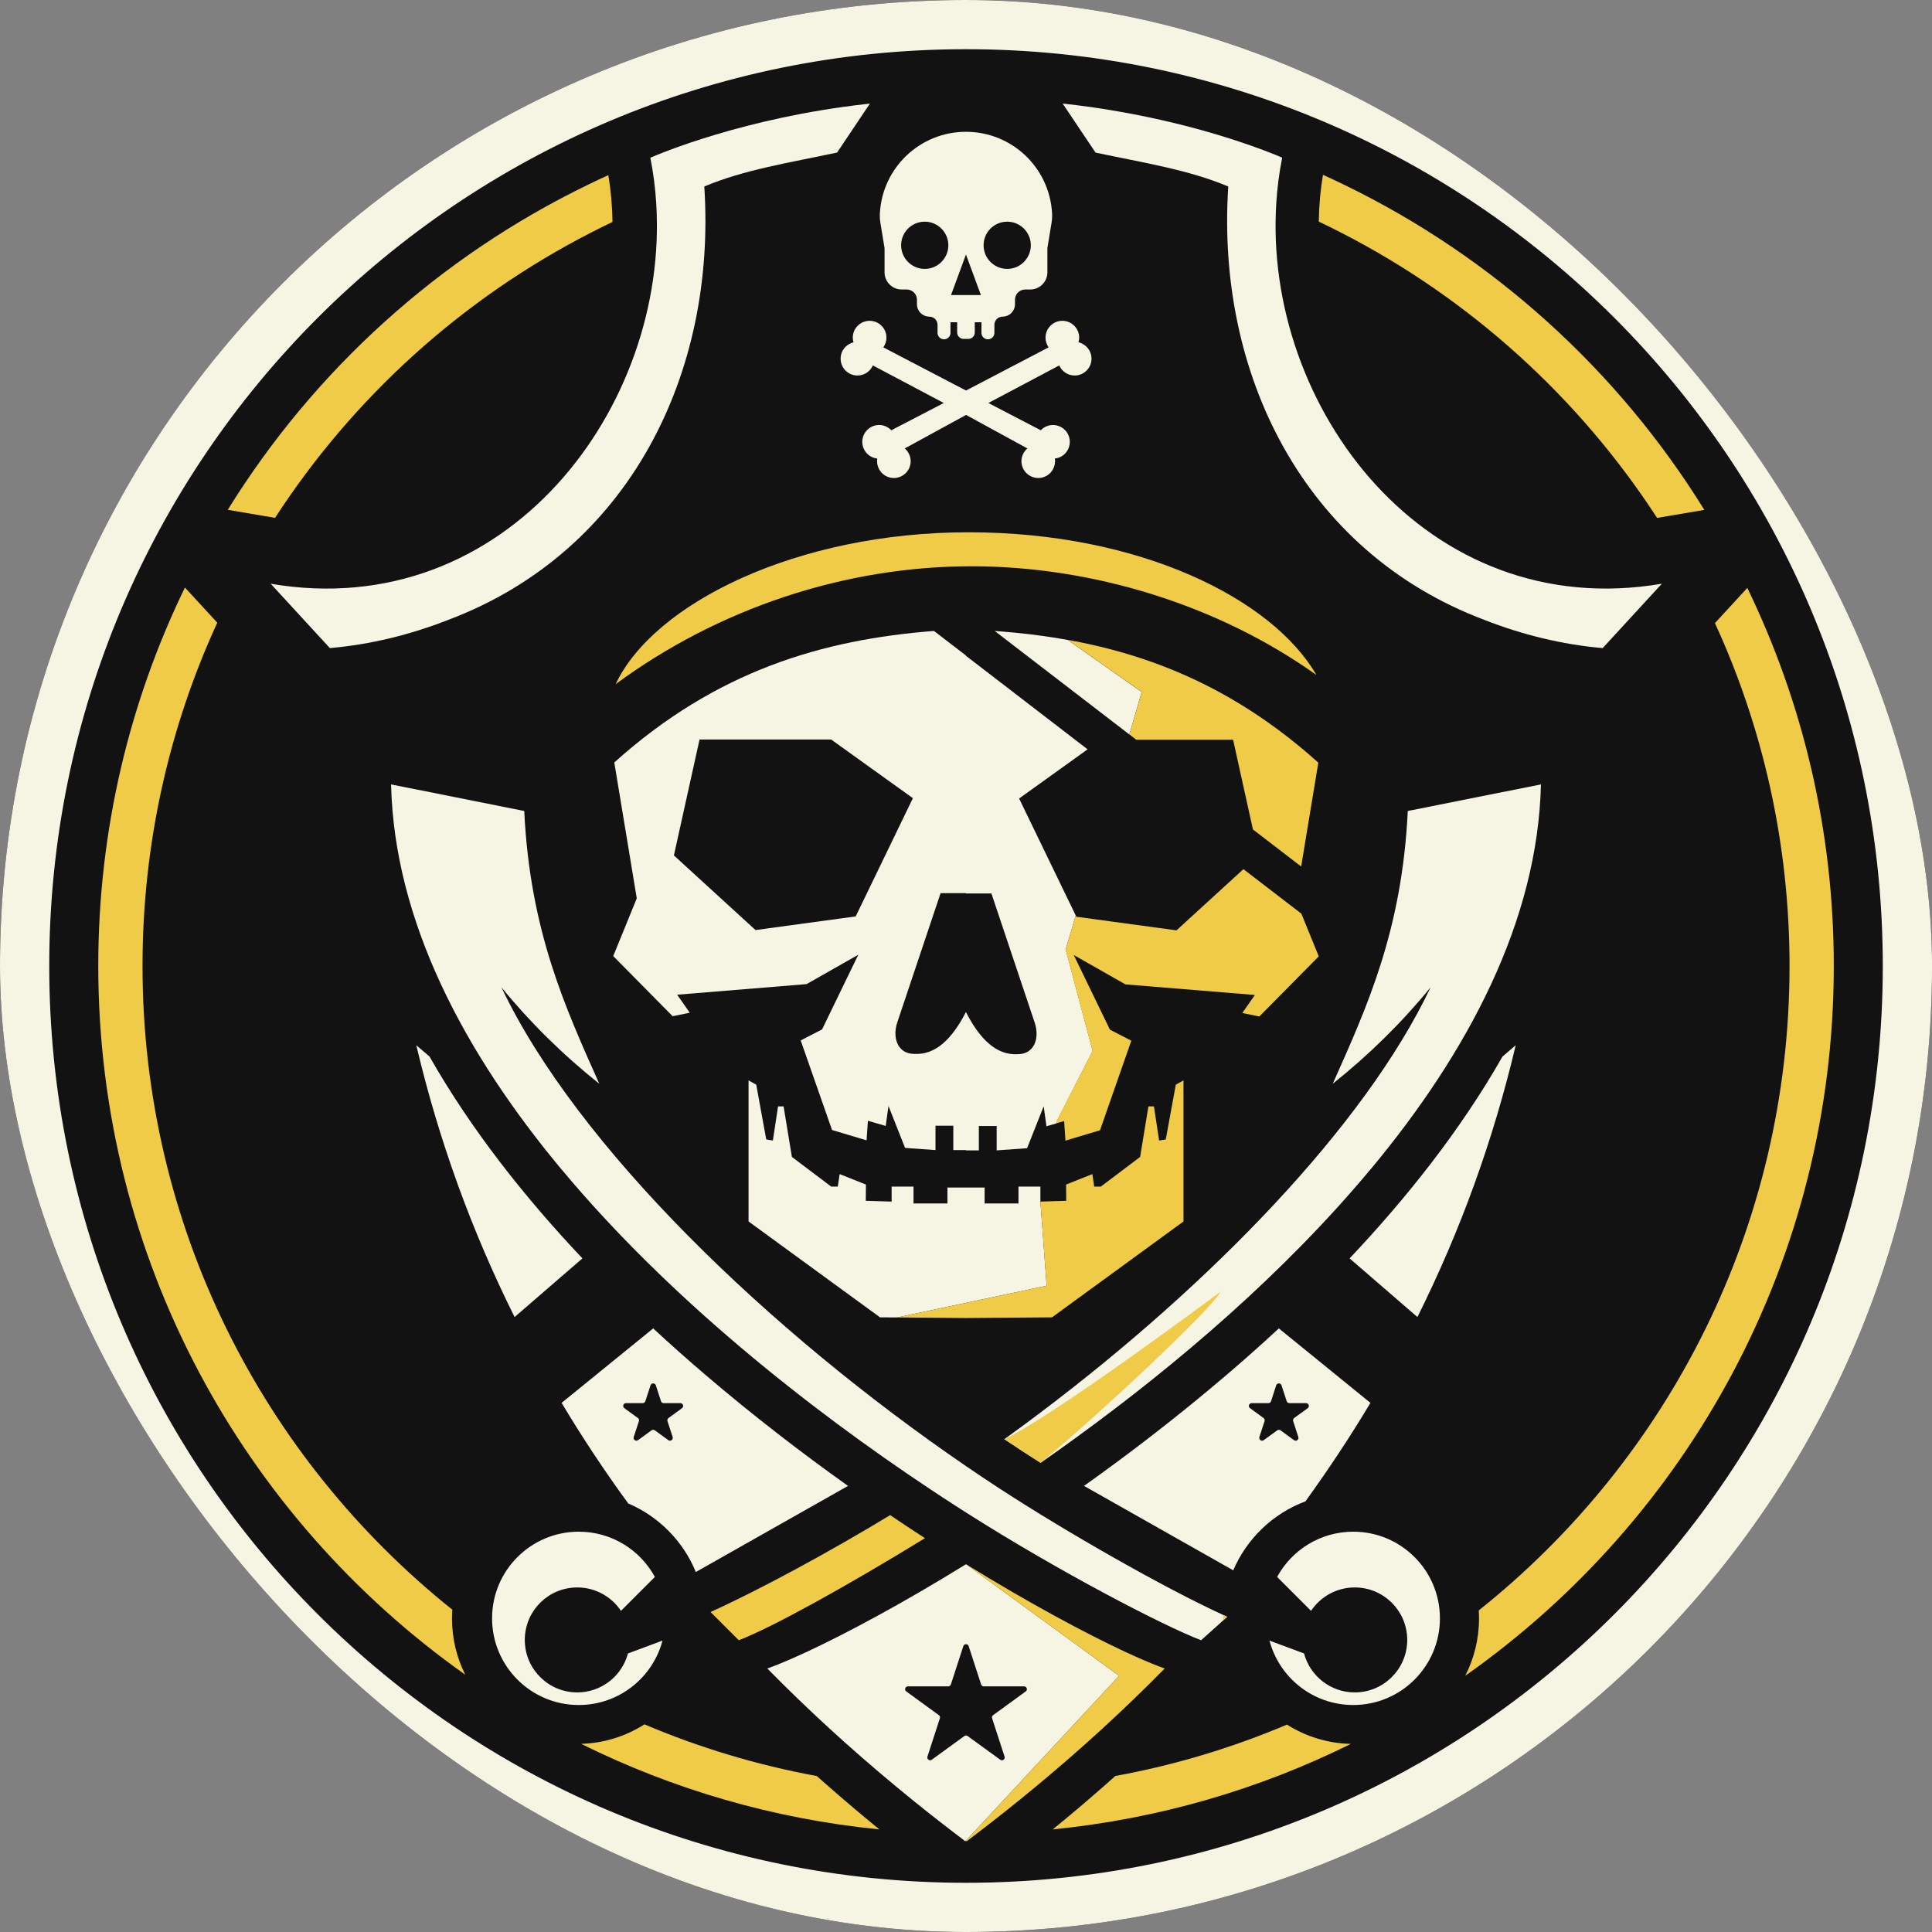 <svg width="96" height="96" viewBox="0 0 96 96" fill="none" xmlns="http://www.w3.org/2000/svg">
<rect x="0" y="0" width="96" height="96" fill="#808080" stroke="none"/>
<g clip-path="url(#clip0_397_69104)">
<rect width="96.002" height="96" rx="48" fill="#121212"/>
<path d="M30.227 8.703C29.893 8.854 29.561 9.01 29.233 9.171C21.835 12.752 15.617 18.385 11.318 25.332L13.667 25.732C17.559 19.736 22.98 14.827 29.377 11.553C29.726 11.372 30.078 11.198 30.433 11.029C30.425 10.246 30.356 9.467 30.227 8.703ZM22.46 80.429C22.46 80.28 22.466 80.132 22.476 79.984C13.093 72.486 7.082 60.944 7.082 47.999C7.082 41.91 8.412 36.133 10.796 30.94L9.189 29.194C6.43 34.876 4.883 41.258 4.883 47.999C4.883 62.543 12.085 75.407 23.119 83.216C22.698 82.377 22.46 81.431 22.46 80.429ZM66.795 9.183C66.445 9.012 66.092 8.847 65.737 8.686C65.609 9.449 65.54 10.229 65.53 11.012C65.906 11.19 66.28 11.376 66.651 11.566C73.038 14.842 78.452 19.748 82.34 25.735L84.687 25.336C80.394 18.396 74.183 12.766 66.795 9.183ZM86.823 29.213L85.215 30.961C87.595 36.147 88.921 41.918 88.921 47.999C88.921 60.967 82.889 72.526 73.477 80.022C73.487 80.157 73.491 80.293 73.491 80.429C73.491 81.452 73.243 82.418 72.806 83.27C83.885 75.466 91.12 62.577 91.12 47.999C91.12 41.265 89.575 34.892 86.823 29.213ZM43.143 90.447C42.272 89.726 41.418 88.991 40.585 88.25C37.604 87.703 34.739 86.835 32.023 85.682C31.108 86.266 30.031 86.617 28.876 86.651C33.419 88.904 38.416 90.38 43.696 90.902C43.51 90.751 43.325 90.599 43.143 90.447ZM63.949 85.695C61.243 86.841 58.387 87.705 55.42 88.248C54.587 88.993 53.733 89.728 52.86 90.451C52.678 90.603 52.493 90.752 52.309 90.902C57.585 90.378 62.582 88.904 67.125 86.653C65.96 86.628 64.872 86.279 63.949 85.695Z" fill="#F0CB48"/>
<path d="M32.345 7.824C32.345 7.824 32.332 7.828 32.328 7.83C32.324 7.831 32.32 7.833 32.318 7.833C32.316 7.835 32.315 7.835 32.315 7.835C32.462 8.578 32.56 9.328 32.606 10.085C33.257 20.198 25.169 31.003 13.451 29.006L16.391 32.203C18.41 32.028 20.385 31.541 22.276 30.8C31.29 27.401 35.604 18.527 34.996 9.267C36.968 8.436 39.175 8.094 41.578 7.584C41.582 7.584 41.588 7.584 41.592 7.584L43.225 5.148C43.171 5.154 43.116 5.16 43.062 5.166C36.992 5.843 32.737 7.653 32.345 7.826V7.824Z" fill="#F6F5E4"/>
<path d="M63.419 10.071C63.468 9.321 63.563 8.574 63.711 7.835C63.711 7.835 63.602 7.787 63.395 7.701C63.349 7.684 63.299 7.662 63.243 7.641C62.191 7.221 59.435 6.217 55.657 5.553C55.482 5.523 55.307 5.492 55.133 5.463C54.76 5.402 54.38 5.344 53.991 5.29C53.659 5.246 53.323 5.204 52.979 5.166C52.922 5.16 52.862 5.152 52.803 5.146L54.432 7.576L54.436 7.582C56.844 8.092 59.055 8.434 61.032 9.267C60.424 18.527 64.738 27.401 73.752 30.8C75.643 31.541 77.617 32.028 79.636 32.203L82.576 29.005C70.852 31.005 62.763 20.189 63.419 10.071Z" fill="#F6F5E4"/>
<path d="M48 0C21.491 0 0 21.489 0 48C0 74.511 21.491 96 48 96C74.509 96 96.002 74.509 96.002 48C96.002 21.491 74.511 0 48 0ZM48 93.555C22.842 93.555 2.447 73.158 2.447 48C2.447 22.842 22.842 2.445 48 2.445C73.158 2.445 93.555 22.84 93.555 48C93.555 73.16 73.16 93.555 48 93.555Z" fill="#F6F5E4"/>
<path d="M28.683 84.095C27.278 84.095 26.13 82.98 26.079 81.589C26.079 81.554 26.075 81.521 26.075 81.487C26.075 81.452 26.077 81.418 26.079 81.385C26.13 79.992 27.278 78.879 28.683 78.879C29.589 78.879 30.387 79.341 30.855 80.042L32.54 78.357C31.811 77.017 30.391 76.109 28.758 76.109C26.38 76.109 24.451 78.036 24.451 80.414C24.451 82.792 26.38 84.721 28.758 84.721C30.754 84.721 32.431 83.364 32.92 81.521L31.203 82.159C30.907 83.272 29.89 84.095 28.683 84.095Z" fill="#F6F5E4"/>
<path d="M67.243 76.109C65.609 76.109 64.189 77.017 63.46 78.357L65.145 80.042C65.613 79.341 66.412 78.879 67.318 78.879C68.722 78.879 69.87 79.992 69.922 81.385C69.924 81.418 69.926 81.452 69.926 81.487C69.926 81.521 69.924 81.554 69.922 81.589C69.87 82.98 68.722 84.095 67.318 84.095C66.11 84.095 65.093 83.272 64.798 82.159L63.08 81.521C63.569 83.364 65.247 84.721 67.243 84.721C69.621 84.721 71.549 82.792 71.549 80.414C71.549 78.036 69.621 76.109 67.243 76.109Z" fill="#F6F5E4"/>
<path d="M52.95 47.183L53.453 45.49L50.639 39.677L54.042 37.234L47.998 32.587V32.572L46.409 31.352C40.882 31.779 35.595 33.325 30.524 37.886L31.641 44.638L30.471 47.507L33.424 50.495L34.273 50.322L33.647 49.426L40.078 48.9L42.648 47.44L40.849 51.15L39.786 51.699L41.343 56.149L43.06 56.663L43.126 55.69L44.01 55.947L44.148 54.955L44.972 57.038L46.484 57.147V55.936H47.369V57.147H48.004V57.162H48.639V55.951H49.524V57.162L51.036 57.053L51.86 54.971L51.998 55.963L52.487 55.823L52.508 55.715L54.293 52.215L52.956 47.188L52.95 47.183ZM42.517 45.536L37.541 46.214L33.486 42.506L34.76 36.746H41.3L45.361 39.661L42.519 45.536H42.517ZM50.58 52.382C49.514 52.451 48.687 51.633 48 50.295V50.28C47.313 51.618 46.486 52.437 45.421 52.366C44.607 52.366 44.329 51.568 44.586 50.8L46.737 44.381H48V44.396H49.263L51.414 50.816C51.672 51.585 51.393 52.382 50.58 52.382Z" fill="#F6F5E4"/>
<path d="M56.73 34.384L56.116 36.495L49.426 31.352C50.646 31.44 51.855 31.582 53.055 31.799L56.73 34.386V34.384Z" fill="#F6F5E4"/>
<path d="M65.413 33.541C60.502 30.036 54.267 28.15 48.331 28.138C41.99 28.125 35.687 30.238 30.59 33.997C32.488 29.965 39.618 26.449 48.123 26.449C56.629 26.449 63.212 29.741 65.413 33.541Z" fill="#F0CB48"/>
<path d="M52.007 63.888L44.582 65.463H44.578L43.728 65.458L37.195 60.694V53.684L37.577 53.897L38.074 56.618L38.404 56.672L38.661 54.977H38.936L39.349 57.487L41.302 58.961H41.63L41.721 58.34L43.028 58.86L43.02 59.667L44.304 59.706V58.961H45.392V59.798H47.077V59.007H48.925V59.798H50.608V58.961H51.697V59.706L52.007 63.888Z" fill="#F6F5E4"/>
<path d="M53.588 17.01C53.609 16.936 53.624 16.861 53.624 16.778C53.624 16.316 53.25 15.941 52.787 15.941C52.325 15.941 51.951 16.316 51.951 16.778C51.951 16.959 52.008 17.124 52.106 17.26L47.999 19.405L43.892 17.26C43.988 17.124 44.048 16.959 44.048 16.778C44.048 16.316 43.673 15.941 43.211 15.941C42.748 15.941 42.374 16.316 42.374 16.778C42.374 16.859 42.389 16.936 42.41 17.01C42.044 17.099 41.77 17.427 41.77 17.822C41.77 18.285 42.144 18.659 42.606 18.659C42.948 18.659 43.242 18.452 43.372 18.158L46.896 20.025L44.289 21.38C44.211 21.298 44.117 21.231 44.005 21.183C43.579 21.004 43.09 21.206 42.911 21.634C42.733 22.06 42.936 22.549 43.362 22.727C43.437 22.758 43.514 22.774 43.591 22.783C43.531 23.155 43.729 23.535 44.094 23.687C44.52 23.866 45.009 23.662 45.188 23.236C45.331 22.893 45.224 22.511 44.957 22.282L48.003 20.618L51.049 22.282C50.78 22.513 50.674 22.893 50.818 23.236C50.997 23.662 51.486 23.864 51.912 23.687C52.277 23.535 52.475 23.155 52.415 22.783C52.492 22.774 52.569 22.758 52.644 22.727C53.069 22.549 53.271 22.06 53.094 21.634C52.916 21.208 52.427 21.006 52.001 21.183C51.889 21.229 51.793 21.298 51.717 21.38L49.11 20.025L52.634 18.158C52.763 18.454 53.056 18.659 53.4 18.659C53.862 18.659 54.236 18.285 54.236 17.822C54.236 17.427 53.962 17.099 53.595 17.01H53.588Z" fill="#F6F5E4"/>
<path d="M52.276 10.589C52.211 9.454 51.71 8.445 50.941 7.718C50.171 6.992 49.135 6.549 47.998 6.549C46.862 6.549 45.826 6.992 45.056 7.718C44.287 8.445 43.786 9.454 43.721 10.589C43.721 10.633 43.717 10.677 43.717 10.721C43.717 10.838 43.726 10.955 43.746 11.07L43.953 12.329V13.533C43.953 14.003 44.335 14.385 44.805 14.385H45.053C45.335 14.385 45.563 14.613 45.563 14.895V15.114C45.563 15.456 45.839 15.734 46.181 15.734C46.294 15.734 46.394 15.78 46.467 15.853C46.54 15.926 46.586 16.026 46.586 16.139V16.538C46.586 16.716 46.73 16.86 46.908 16.86C47.087 16.86 47.229 16.716 47.229 16.538V16.014H47.561V16.519C47.561 16.697 47.705 16.841 47.883 16.841H48.114C48.292 16.841 48.436 16.697 48.436 16.519V16.014H48.768V16.538C48.768 16.716 48.912 16.86 49.089 16.86C49.265 16.86 49.411 16.716 49.411 16.538V16.139C49.411 16.026 49.457 15.926 49.53 15.853C49.603 15.78 49.703 15.734 49.816 15.734C50.157 15.734 50.434 15.456 50.434 15.114V14.895C50.434 14.613 50.662 14.385 50.944 14.385H51.192C51.662 14.385 52.044 14.003 52.044 13.533V12.329L52.251 11.07C52.27 10.955 52.28 10.838 52.28 10.721C52.28 10.677 52.278 10.633 52.276 10.589ZM45.949 13.362C45.302 13.362 44.776 12.836 44.776 12.187C44.776 11.539 45.302 11.015 45.949 11.015C46.596 11.015 47.123 11.541 47.123 12.187C47.123 12.834 46.597 13.362 45.949 13.362ZM47.256 14.661L47.998 12.648L48.741 14.661H47.256ZM50.048 13.362C49.399 13.362 48.874 12.836 48.874 12.187C48.874 11.539 49.399 11.015 50.048 11.015C50.697 11.015 51.221 11.541 51.221 12.187C51.221 12.834 50.695 13.362 50.048 13.362Z" fill="#F6F5E4"/>
<path d="M45.046 75.832C45.355 76.035 45.659 76.235 45.96 76.431C42.089 78.809 38.343 80.878 36.709 81.503L35.307 80.1C37.734 79.001 41.241 77.103 44.231 75.285C44.509 75.473 44.78 75.656 45.046 75.832Z" fill="#F0CB48"/>
<path d="M76.569 38.977C76.408 45.77 72.94 52.297 68.106 58.101H68.102C63.845 63.214 58.529 67.762 53.47 71.433C52.879 71.863 52.292 72.282 51.708 72.686C51.445 72.522 51.188 72.356 50.939 72.193L50.822 72.118C50.517 71.919 50.211 71.715 49.906 71.512C50.519 71.073 51.127 70.623 51.733 70.165C60.108 63.845 67.808 55.967 71.086 49.058C69.668 50.797 68.048 52.395 66.223 53.852C67.929 50.025 69.666 46.241 69.952 40.297L76.569 38.977Z" fill="#F6F5E4"/>
<path d="M67.061 62.529L70.431 65.443C72.565 61.163 74.198 56.664 75.315 51.938L74.659 52.498C72.576 56.158 69.888 59.537 67.061 62.529Z" fill="#F6F5E4"/>
<path d="M63.545 66.008C62.666 66.823 61.791 67.599 60.935 68.328C58.569 70.349 56.176 72.189 53.865 73.834L61.279 78.029C61.953 76.452 63.252 75.204 64.864 74.602H64.866C66.021 73.003 67.1 71.374 68.096 69.708L63.545 66.008ZM64.307 70.46C64.259 70.497 64.238 70.558 64.257 70.616L64.513 71.404C64.555 71.533 64.407 71.641 64.298 71.56L63.628 71.073C63.58 71.038 63.513 71.038 63.465 71.073L62.793 71.56C62.684 71.641 62.538 71.533 62.578 71.404L62.835 70.616C62.855 70.558 62.833 70.497 62.785 70.46L62.114 69.973C62.004 69.894 62.06 69.721 62.196 69.721H63.025C63.085 69.721 63.139 69.683 63.158 69.625L63.413 68.837C63.455 68.708 63.638 68.708 63.678 68.837L63.935 69.625C63.954 69.683 64.006 69.721 64.067 69.721H64.897C65.031 69.721 65.087 69.894 64.979 69.973L64.307 70.46Z" fill="#F6F5E4"/>
<path d="M60.979 80.338L60.776 80.52L59.682 81.503C57.778 80.774 52.618 78.085 48.121 75.231C48.081 75.206 48.041 75.18 48 75.155C47.812 75.034 47.622 74.913 47.43 74.79L47.426 74.786L47.419 74.78H47.417C47.033 74.533 46.643 74.278 46.25 74.016C40.195 69.996 33.217 64.486 27.899 58.101H27.897H27.895C23.061 52.297 19.593 45.77 19.432 38.977L26.049 40.297C26.335 46.241 28.072 50.025 29.778 53.852C27.953 52.395 26.333 50.797 24.915 49.058C28.678 56.986 38.257 66.188 48 72.85C48.543 73.222 49.088 73.587 49.632 73.942C49.67 73.967 49.71 73.993 49.751 74.018C52.973 76.116 57.763 78.859 60.782 80.248C60.849 80.281 60.914 80.311 60.979 80.34V80.338Z" fill="#F6F5E4"/>
<path d="M28.94 62.529L25.57 65.443C23.436 61.163 21.802 56.664 20.686 51.938L21.342 52.498C23.424 56.158 26.113 59.537 28.94 62.529Z" fill="#F6F5E4"/>
<path d="M35.067 68.328C34.211 67.599 33.336 66.823 32.457 66.008L27.906 69.708C28.923 71.41 30.027 73.076 31.215 74.705C32.733 75.352 33.948 76.582 34.575 78.112L42.137 73.834C39.826 72.189 37.433 70.349 35.067 68.328ZM33.888 69.973L33.218 70.46C33.169 70.497 33.149 70.558 33.167 70.616L33.424 71.404C33.464 71.533 33.318 71.641 33.209 71.56L32.539 71.073C32.489 71.038 32.424 71.038 32.374 71.073L31.704 71.56C31.595 71.641 31.447 71.533 31.489 71.404L31.747 70.616C31.764 70.558 31.745 70.497 31.695 70.46L31.025 69.973C30.916 69.894 30.971 69.721 31.105 69.721H31.935C31.996 69.721 32.05 69.683 32.067 69.625L32.324 68.837C32.366 68.708 32.547 68.708 32.589 68.837L32.844 69.625C32.863 69.683 32.917 69.721 32.977 69.721H33.806C33.942 69.721 33.998 69.894 33.888 69.973Z" fill="#F6F5E4"/>
<path d="M48.001 77.725C44.806 79.698 42.048 81.164 40.133 82.06C40.083 82.081 40.033 82.104 39.985 82.127C39.386 82.405 38.876 82.622 38.467 82.78L38.129 82.908C40.113 84.929 42.249 86.885 44.531 88.775C45.483 89.566 46.462 90.345 47.466 91.111H47.468C47.633 91.239 47.8 91.366 47.967 91.493L55.607 83.271L48.001 77.725ZM50.968 84.046L49.348 85.225C49.298 85.259 49.279 85.323 49.297 85.38L49.916 87.284C49.959 87.412 49.811 87.52 49.701 87.439L48.082 86.263C48.034 86.228 47.967 86.228 47.919 86.263L46.299 87.439C46.189 87.52 46.042 87.412 46.084 87.284L46.702 85.38C46.721 85.323 46.7 85.259 46.652 85.225L45.032 84.046C44.923 83.968 44.978 83.795 45.115 83.795H47.116C47.176 83.795 47.23 83.757 47.249 83.699L47.867 81.795C47.909 81.667 48.091 81.667 48.132 81.795L48.751 83.699C48.771 83.757 48.822 83.795 48.884 83.795H50.886C51.022 83.795 51.077 83.968 50.968 84.046Z" fill="#F6F5E4"/>
<path d="M60.979 80.338L60.775 80.52V80.49C60.775 80.407 60.777 80.327 60.781 80.246C60.848 80.279 60.914 80.309 60.979 80.338Z" fill="#F0CB48"/>
<path d="M65.506 37.9L64.654 43.056L62.257 41.214L61.273 36.76H56.465L56.118 36.493L56.732 34.382L53.057 31.795C57.352 32.568 61.497 34.29 65.508 37.898L65.506 37.9Z" fill="#F0CB48"/>
<path d="M65.529 47.521L62.575 50.509L61.729 50.336L62.355 49.44L55.923 48.914L53.354 47.454L55.152 51.163L56.215 51.712L54.659 56.163L52.941 56.677L52.876 55.704L52.48 55.819L52.502 55.71L54.286 52.211L52.949 47.183L53.452 45.49L53.482 45.552L58.459 46.229L61.785 43.188L64.663 45.398L65.529 47.521Z" fill="#F0CB48"/>
<path d="M58.807 53.684V60.694L52.274 65.458L48 65.492L44.582 65.463L52.007 63.888L51.696 59.706L52.98 59.667L52.973 58.86L54.279 58.34L54.37 58.961H54.7L56.652 57.487L57.064 54.977H57.339L57.596 56.672L57.926 56.618L58.425 53.897L58.807 53.684Z" fill="#F0CB48"/>
<path d="M60.648 64.184C60.245 65.009 54.593 70.317 51.708 72.686C51.445 72.52 51.188 72.355 50.939 72.192L50.822 72.117C50.517 71.918 50.211 71.714 49.906 71.511C52.319 70.398 60.648 64.184 60.648 64.184Z" fill="#F0CB48"/>
<path d="M57.872 82.908C55.887 84.929 53.751 86.885 51.469 88.777C50.517 89.566 49.539 90.345 48.535 91.111H48.533C48.368 91.239 48.201 91.366 48.034 91.493C48.023 91.485 48.013 91.475 48.001 91.468C47.99 91.475 47.978 91.483 47.967 91.493L55.607 83.271L48.001 77.725C51.197 79.698 53.955 81.164 55.868 82.06C55.918 82.081 55.968 82.104 56.016 82.127C56.614 82.405 57.125 82.622 57.534 82.78L57.872 82.908Z" fill="#F0CB48"/>
</g>
<defs>
<clipPath id="clip0_397_69104">
<rect width="96.002" height="96" rx="48" fill="white"/>
</clipPath>
</defs>
</svg>
